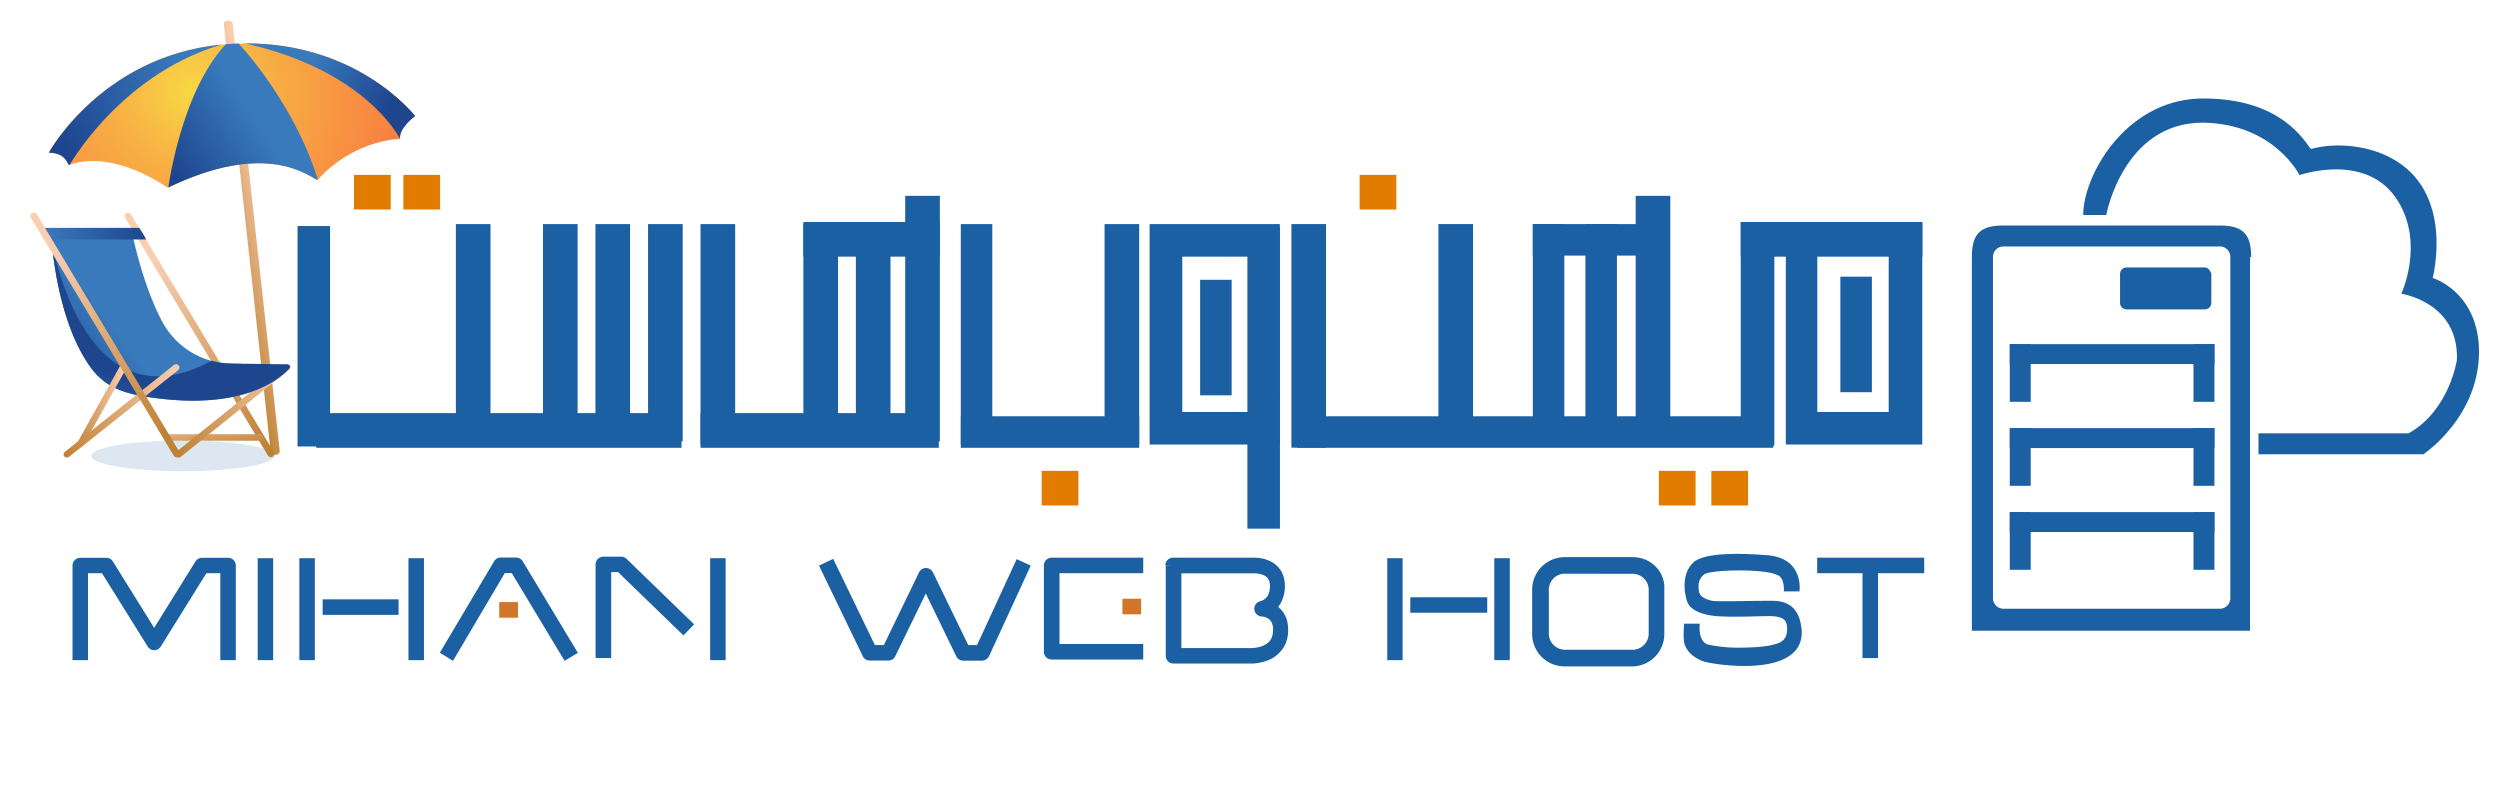 <svg xmlns="http://www.w3.org/2000/svg" xmlns:xlink="http://www.w3.org/1999/xlink" data-name="Layer 1" viewBox="0 0 1920 615">
  <defs/>
  <defs>
    <linearGradient id="b" x1="362.61" x2="407.87" y1="-1299.73" y2="-1299.73" gradientTransform="matrix(1.07, -0.22, 0.24, 0.98, 89.05, 1534.85)" gradientUnits="userSpaceOnUse">
      <stop offset="0" stop-color="#bf8134"/>
      <stop offset="1" stop-color="#f9ceb1"/>
    </linearGradient>
    <linearGradient id="a" x1="352.5" x2="249.49" y1="-1449.04" y2="-1408.81" gradientTransform="matrix(0.98, -0.21, 0.21, 0.98, 94.5, 1534.31)" gradientUnits="userSpaceOnUse">
      <stop offset="0" stop-color="#397abc"/>
      <stop offset="1" stop-color="#1e468f"/>
    </linearGradient>
    <linearGradient id="e" x1="409.36" x2="339.67" y1="-1365.66" y2="-1338.46" xlink:href="#a"/>
    <linearGradient id="f" x1="452.79" x2="505.98" y1="-1422.24" y2="-1378.24" xlink:href="#a"/>
    <linearGradient id="g" x1="211.18" x2="115.57" y1="-193.69" y2="-333.77" gradientTransform="translate(0 536)" xlink:href="#b"/>
    <linearGradient id="h" x1="166.66" x2="160.93" y1="-187.82" y2="-223.2" gradientTransform="translate(0 536)" xlink:href="#b"/>
    <linearGradient id="i" x1="2299.31" x2="2300.59" y1="-272.66" y2="-272.66" gradientTransform="translate(-158791.97 19161.71) scale(69.12)" xlink:href="#b"/>
    <linearGradient id="j" x1="92.45" x2="40.1" y1="461.6" y2="422.88" gradientTransform="matrix(1, 0, 0, -1, 0, 720)" xlink:href="#a"/>
    <linearGradient id="l" x1="97.69" x2="116.37" y1="371.65" y2="421.64" gradientTransform="matrix(1, 0, 0, -1, 0, 720)" xlink:href="#a"/>
    <linearGradient id="m" x1="2263.55" x2="2264.83" y1="-280.89" y2="-280.89" gradientTransform="translate(-69499.26 10500.45) rotate(-1.26) scale(30.82)" xlink:href="#b"/>
    <linearGradient id="n" x1="2299.28" x2="2300.56" y1="-272.63" y2="-272.63" gradientTransform="translate(-159681.93 19255.37) scale(69.47)" xlink:href="#b"/>
    <linearGradient id="o" x1="2310.08" x2="2310.78" y1="-263.3" y2="-263.3" gradientTransform="matrix(113.25, 0, 0, -113.25, -261585.28, -29638.75)" xlink:href="#a"/>
    <linearGradient id="p" x1="120.89" x2="46.79" y1="-199.95" y2="-345.76" gradientTransform="translate(0 536)" xlink:href="#b"/>
    <clipPath id="d">
      <path fill="none" d="M37.49 117.25s43.1-78.87 141.6-83.67c93.5-4.6 139.7 55.54 139.7 55.54s-12.7 9.22-11.5 17.53c-6 .1-38.2 3.21-63.41 31.66-7.6-3.4-39.49-30.57-115.1 5.9 0 0-41.29-30.17-75.9-17.44-2.19-4.01-4.39-9.22-15.39-9.52z"/>
    </clipPath>
    <clipPath id="k">
      <path fill="none" d="M100.74 175.29s7.7 41.6 24 72a60.86 60.86 0 0051.6 31.9l44.2.6a2.05 2.05 0 012.1 2.1 1.82 1.82 0 01-.6 1.4c-8.4 8.8-36.3 30.7-100.9 22.6-23.8-2.9-39.5-7.3-51.5-23.7-28.3-39-30.6-106-30.6-106"/>
    </clipPath>
    <radialGradient id="c" cx="228.06" cy="-967.54" r="188.26" gradientTransform="matrix(0.99, -0.1, 0.1, 0.99, 17.58, 1050.26)" gradientUnits="userSpaceOnUse">
      <stop offset="0" stop-color="#f8d844"/>
      <stop offset=".3" stop-color="#f8b144"/>
      <stop offset="1" stop-color="#f87340"/>
    </radialGradient>
  </defs>
  <g data-name="Layer 1">
    <path fill="#1b60a3" d="M958.8 197.1v119.3H908V197.1h50.8m24.1-25h-100v169.3h100zM1177.2 172.1h24.2v169.3h-24.2z"/>
    <path fill="#1b60a3" d="M995.9 319.7h366v24.2h-366z"/>
    <path fill="#1b60a3" d="M1256.2 150.4h26.6v191.9h-26.6zM1217.6 172.1h24.2v149.1h-24.2z"/>
    <path fill="#1b60a3" d="M1177.2 172.1H1282v24.2h-104.8zM1336.9 170.5h25.8v171.7h-25.8zM1450.5 196.3v120.1h-54.8V196.3h54.8m25.8-25h-104.8v170.1h104.8z"/>
    <path fill="#1b60a3" d="M1336.9 170.5h139.5v26.6h-139.5zM1104.7 172.1h26.6v169.3h-26.6zM958 174.6h25V406h-25zM991.8 172.1h26.6v171.7h-26.6zM1413.4 212.5h24.2v88.7h-24.2zM921.7 214.9h24.2v88.7h-24.2zM737.9 319.7h137v24.2h-137z"/>
    <path fill="#1b60a3" d="M848.3 172.1h26.6v169.3h-26.6zM737.9 172.1h24.2v169.3h-24.2zM695.2 150.4h26.6V339h-26.6zM657.3 172.1h26.6V339h-26.6zM617 172.1h26.6v169.3H617z"/>
    <path fill="#1b60a3" d="M538 317.3h183v26.6H538z"/>
    <path fill="#1b60a3" d="M538 172.1h26.6v169.3H538zM497.7 172.1h26.6V339h-26.6zM457.3 172.1h26.6V339h-26.6zM417 172.1h26.6v169.3H417zM350.1 172.1h26.6v169.3h-26.6zM228.5 173.6h25v169.3h-25z"/>
    <path fill="#1b60a3" d="M242.9 317.3h280.5v26.6H242.9z"/>
    <path fill="#e17c00" d="M271.9 134.3h28.2v26.6h-28.2zM309.8 134.3H338v26.6h-28.2zM800 361.6h28.2v26.6H800zM1044.2 134.3h28.2v26.6h-28.2zM1274 361.6h28.2v26.6H1274zM1314.3 361.6h28.2v26.6h-28.2z"/>
    <path fill="#1b60a3" d="M617 170.5h104.8v26.6H617zM1543.5 264.3h157.2v15.3h-157.2z"/>
    <path fill="#1b60a3" d="M1543.5 264.3h16.1v44.3h-16.1zM1684.6 264.3h16.1v44.3h-16.1zM1543.5 328.8h157.2v15.3h-157.2z"/>
    <path fill="#1b60a3" d="M1543.5 328.8h16.1v44.3h-16.1zM1684.6 328.8h16.1v44.3h-16.1zM1543.5 393.3h157.2v15.3h-157.2z"/>
    <path fill="#1b60a3" d="M1543.5 393.3h16.1v44.3h-16.1zM1684.6 393.3h16.1v44.3h-16.1zM1693.4 205.4H1633a5 5 0 00-4.8 4.8v22.6a5 5 0 004.8 4.8h60.5a5 5 0 004.8-4.8v-22.6c-.8-2.3-2.5-4.8-4.9-4.8zM67.6 507v-66.8h10.7l35.1 56.3a5.88 5.88 0 008.1 2 6.36 6.36 0 002-2l35-56.3h10.7V507h11.9v-72.7a5.91 5.91 0 00-5.9-5.9h-20a6.11 6.11 0 00-5.1 2.8l-31.7 51-31.7-51a5.87 5.87 0 00-5.1-2.8h-20a5.91 5.91 0 00-5.9 5.9V507zM629 434.4l33.6 69.5a5.92 5.92 0 005.3 3.4h14.4a5.71 5.71 0 005.3-3.4l23.4-48.1 23.4 48.2a5.92 5.92 0 005.3 3.4h14.4a6.32 6.32 0 005.5-3.5l32-69.5-10.8-5-30.4 66h-6.8l-27.1-55.8a6 6 0 00-7.9-2.8 6.32 6.32 0 00-2.8 2.8l-27 55.8h-6.9l-32-66.2zM197.9 428.7V507h11.9v-78.3M229.9 428.7V507h11.9v-78.3M313.7 428.7V507h11.9v-78.3M247.8 472.2h58.3v-11.9h-58.3M347.9 507.5l39.8-67.4h5.3l40.6 67.4 10.2-6.1-42.3-70.3a6 6 0 00-5-2.9h-12a5.93 5.93 0 00-5.1 3l-41.6 70.1zM469.4 505.4v-66h5.3l50.2 48.6 8.2-8.5-51.9-50.3a5.89 5.89 0 00-4.2-1.7h-13.6a6.06 6.06 0 00-6 5.9v71.9zM557.3 507v-78.3h-11.9V507M878 494.6h-64.3v-54.4H878v-11.9h-70.3a6 6 0 00-6 6v66.3a5.93 5.93 0 006 5.9H878zM901.2 434.4h-5.9v69.3a5.91 5.91 0 005.9 5.9h59.9v-5.9l-.2 5.9h.4a30.72 30.72 0 005.3-.5 39 39 0 006.7-1.8 24.91 24.91 0 0013-10.9 25.71 25.71 0 003-12.8v-.1a30 30 0 00-.8-6.7 20 20 0 00-4.8-8.8 18.89 18.89 0 00-5-3.8 22.54 22.54 0 00-6.6-2.3 18.41 18.41 0 00-3.3-.3v6l1.1 5.8a17.1 17.1 0 003-.9 21 21 0 004.2-2.2 20.05 20.05 0 006.6-7.3 27.58 27.58 0 003.1-12.9V449a25.09 25.09 0 00-1-6.1 18.43 18.43 0 00-5-8.2 17.28 17.28 0 00-5.2-3.6 25.27 25.27 0 00-7.5-2.4 36.42 36.42 0 00-5.7-.4h-61.5a5.91 5.91 0 00-5.9 5.9l6.2.2v5.9h61.5a25.61 25.61 0 013.9.3 20.25 20.25 0 013.3.9 10.6 10.6 0 012.1 1.1 7.28 7.28 0 012.2 2.4 10.3 10.3 0 011.1 4.5v.7a14.55 14.55 0 01-1.3 6.5 8.84 8.84 0 01-4.9 4.6c-.3.1-.7.3-1 .4h-.2l.7 3-.6-3h-.1l.7 3-.6-3a6 6 0 00-4.6 7 6.19 6.19 0 005.8 4.8v-3.7l-.1 3.7h.1v-3.7l-.1 3.7a10.71 10.71 0 013.9 1 9.91 9.91 0 011.7 1.1 7.27 7.27 0 012 2.6 12.37 12.37 0 011 5.4v.1a19.73 19.73 0 01-.6 4.8 10.39 10.39 0 01-4.6 6.1 18.35 18.35 0 01-6.7 2.6 29.75 29.75 0 01-4.3.5h-.1l-.1 3.8.1-3.8-.1 3.8.1-3.8h-54.1v-63.3h-6.1zM1065.4 428.7V507h11.8v-78.3M1147.6 428.7V507h11.9v-78.3M1254.2 440.7a12.3 12.3 0 0112 12V487a12.45 12.45 0 01-12 12h-52.7a12.45 12.45 0 01-12-12v-34.4a12.3 12.3 0 0112-12l52.7.1m0-12.8h-52.7a25 25 0 00-24.8 24.8V487a24.92 24.92 0 0024.8 24.8h51.9a24.92 24.92 0 0024.8-24.8v-34.4c.8-13.5-10.4-24.7-24-24.7zM1083.1 470.6h59.1v-11.9h-59.1M1370 454.2h12s4-26.4-26.3-27.9c-31.9-2.4-50.3 0-55.9 6.4-7.2 7.2-7.2 19.9-4 29.5 4 10.4 23.2 11.2 26.4 11.2 14.4.8 38.3-.8 40.7 0 7.2.8 9.6 3.2 9.6 9.6s-2.4 10.4-10.4 12c-4.8 1.6-15.9 2.4-26.4 2.4a107.42 107.42 0 01-24-2.4c-8-2.4-6.3-16-6.3-16h-12s-.8 9.6 0 14.4q2.4 9.6 14.4 14.4c6.3 2.4 78.3 14.4 75.9-24-.8-6.4-2.4-22.4-22.4-22.4s-41.5.8-46.4 0c-10.4-2.4-10.4-6.4-10.4-12a10.94 10.94 0 014-8c4-4 45.6-4.8 55.9 0 6.4 1.6 5.6 12.1 5.6 12.8zM1395.6 440.2h82.2v-11.9h-82.2"/>
    <path fill="#1b60a3" d="M1430.4 438.3v67.1h11.9v-67.1"/>
    <path fill="#d17629" d="M383.4 462.4h14.4v12h-14.4zM862 459.8h14.4v12H862z"/>
    <path fill="#1b60a3" d="M1599.9 165.1h17.7s12.9-70.9 74.2-70.9c54.8.8 74.2 40.3 74.2 40.3s52.4-18.5 75.8 20.2c20.2 33 2.4 70.9 2.4 70.9s44.3 6.4 42.7 50.8c0 0-5.6 38.7-37.1 56.4h-115.3v16.1h126.6s45.1-29.8 42.7-83c-2.4-42.7-35.5-52.4-35.5-52.4s17.7-66.9-33-92.7c-15.3-8.1-39.5-12.1-60.5-6.4-4-4-21.8-40.3-86.3-38.7-57.1 2.4-88.6 59.6-88.6 89.4z"/>
    <path fill="#1b60a3" d="M1728.9 197.4c0-17.7-6.4-24.2-24.2-24.2h-166.1c-17.7 0-24.2 6.4-24.2 24.2v287H1728v-287zm-198.3 0a8 8 0 018-8.1h166.2a8 8 0 018.1 8v262.1a8.07 8.07 0 01-8.1 8.1h-166.1a8.07 8.07 0 01-8.1-8.1z"/>
  </g>
  <g data-name="Layer 3">
    <path fill="url(#c)" d="M37.49 117.25s43.1-78.87 141.6-83.67c93.5-4.6 139.7 55.54 139.7 55.54s-12.7 9.22-11.5 17.53c-6 .1-38.2 3.21-63.41 31.66-7.6-3.4-39.49-30.57-115.1 5.9 0 0-41.29-30.17-75.9-17.44-2.19-4.01-4.39-9.22-15.39-9.52z"/>
    <path fill="url(#b)" d="M174.19 16l1.54-.11a2.83 2.83 0 013 2.2l36.12 328.37a2.68 2.68 0 01-2.41 2.71l-1.54.11a2.81 2.81 0 01-3-2.2l-36-328.47a2.58 2.58 0 012.29-2.61z"/>
    <g clip-path="url(#d)">
      <path fill="url(#a)" d="M51.78 129.47s40.81-75.25 124.61-97c-9.3-9.62-137 37.87-137 37.87l-18.1 37.17z"/>
      <path fill="url(#e)" d="M128.28 150.53s9.81-84.78 49.91-121.26c2.8-.6 55.6 57.93 69.89 123.88s-95.6 61.72-119.8-2.62z"/>
      <path fill="url(#f)" d="M310.09 111.86S285 50.23 173.29 30.27c0 0 98.2-12 150.4 51.53-3.6 32.07-13.6 30.06-13.6 30.06z"/>
    </g>
  </g>
  <g data-name="Layer 2">
    <ellipse cx="140.53" cy="350.12" rx="70.5" ry="11.8" style="isolation:isolate" fill="#1b60a3" opacity=".15"/>
    <path fill="url(#g)" d="M96.24 167.39L205.84 350a2.58 2.58 0 003.6.7 2.66 2.66 0 00.9-3.4l-109.8-182.6a2.68 2.68 0 00-3.6-.9 2.78 2.78 0 00-.7 3.6"/>
    <path fill="url(#h)" d="M129.44 338.49h70.5a2.5 2.5 0 100-5h-70.5a2.48 2.48 0 00-2.5 2.5 2.54 2.54 0 002.5 2.5"/>
    <path fill="url(#i)" d="M218.84 280l-83.3 66.9a2.56 2.56 0 003.2 4l83.3-66.8a2.55 2.55 0 00.4-3.6 2.48 2.48 0 00-3.6-.5"/>
    <path fill="url(#j)" d="M100.74 175.29s7.7 41.6 24 72a60.86 60.86 0 0051.6 31.9l47 1.7s-21.9 35-102.1 25.1c-23.8-2.9-39.5-7.3-51.5-23.7-28.3-39-30.7-106-30.7-106"/>
    <g clip-path="url(#k)">
      <path fill="url(#l)" d="M38.84 180.49s22.3 150.6 122.9 97 80.2 37.4 80.2 37.4l-159.2 10.8-66.9-110.9z"/>
    </g>
    <path fill="url(#m)" d="M92.64 280.29l-33 59.3A2.51 2.51 0 0064 342l33.1-59.3a2.48 2.48 0 00-1-3.4 2.71 2.71 0 00-3.5 1"/>
    <path fill="url(#n)" d="M53 350.89l83.8-66.6a2.56 2.56 0 10-3.2-4L49.84 347a2.53 2.53 0 00-.5 3.5l.1.1a2.86 2.86 0 003.6.3"/>
    <path fill="url(#o)" d="M37.24 183.89h74.9c-1.1-2.9-4.3-7.4-5.1-8.9h-72.2a2.6 2.6 0 00-2.6 2.1 2.51 2.51 0 002.1 2.9h.5"/>
    <path fill="url(#p)" d="M23.84 167.39L133.44 350a2.58 2.58 0 003.6.7 2.66 2.66 0 00.9-3.4L28.34 164.69a2.59 2.59 0 00-4.6 2.4c0 .1.1.2.1.3"/>
  </g>
</svg>
